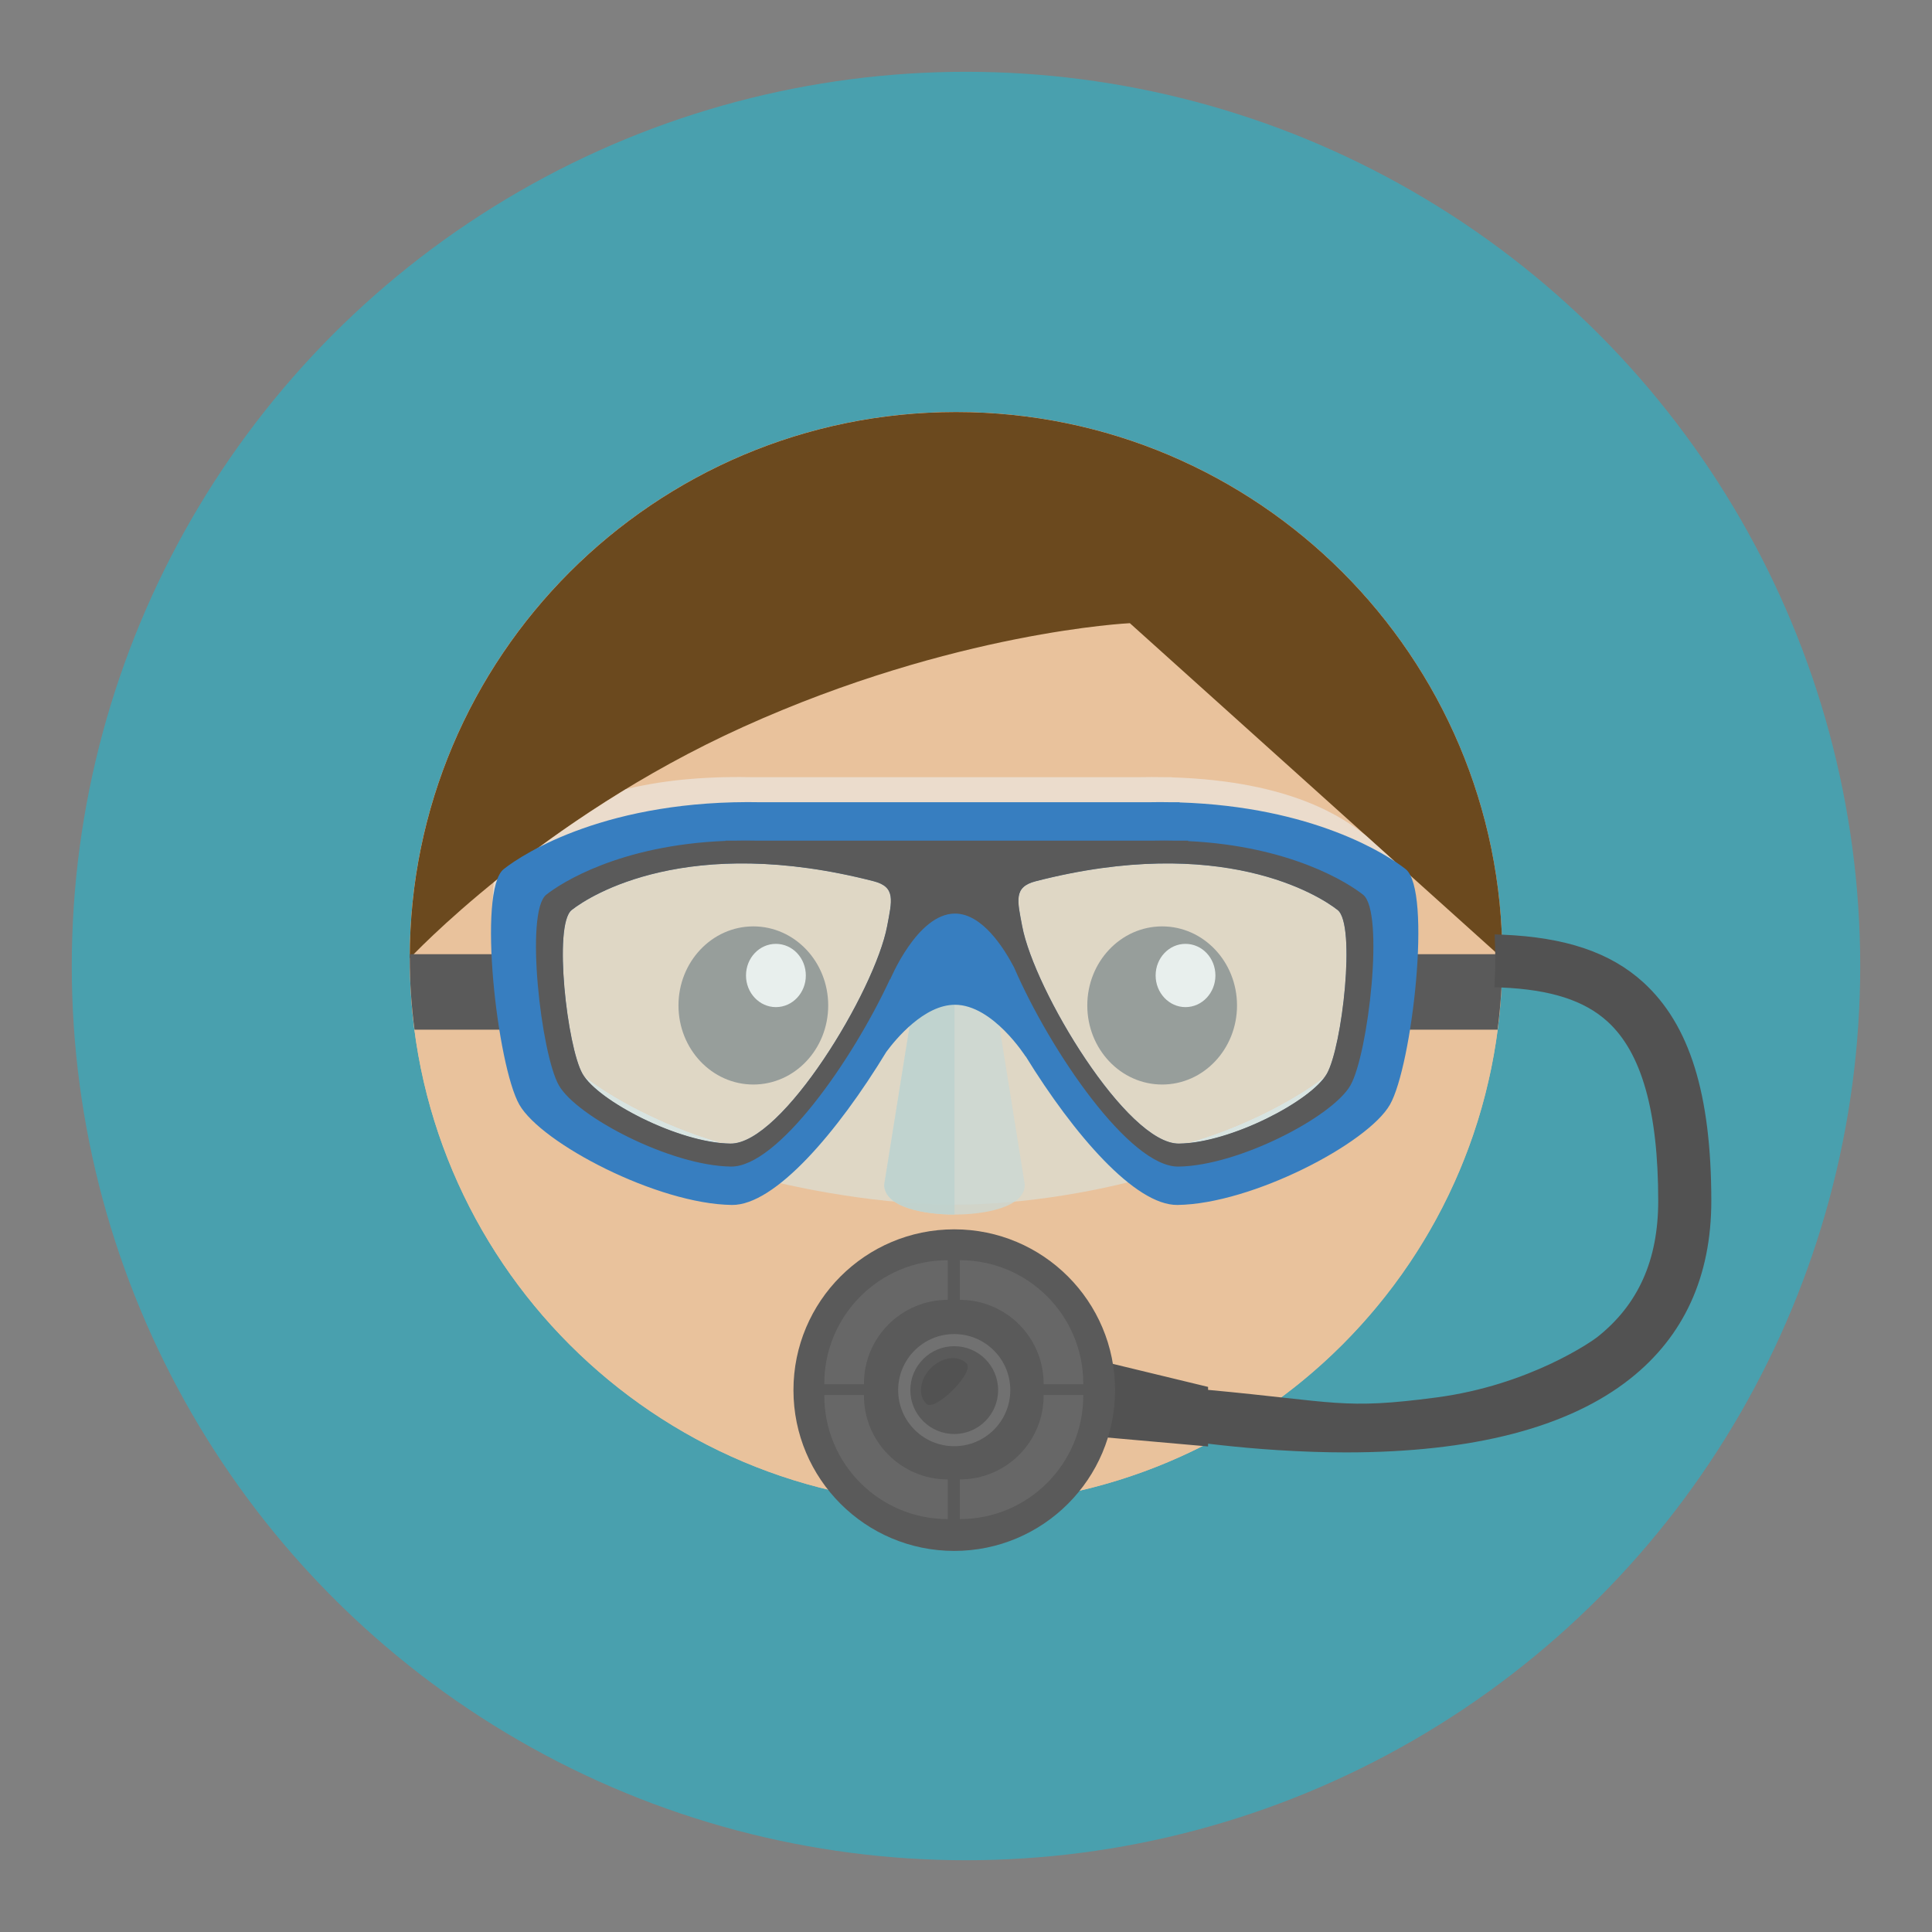 <?xml version="1.0" encoding="utf-8"?>
<!-- Generator: Adobe Illustrator 16.0.0, SVG Export Plug-In . SVG Version: 6.00 Build 0)  -->
<!DOCTYPE svg PUBLIC "-//W3C//DTD SVG 1.1//EN" "http://www.w3.org/Graphics/SVG/1.1/DTD/svg11.dtd">
<svg version="1.1" id="Layer_1" xmlns="http://www.w3.org/2000/svg" xmlns:xlink="http://www.w3.org/1999/xlink" x="0px" y="0px"
	 width="136.833px" height="136.834px" viewBox="0 0 136.833 136.834" style="enable-background:new 0 0 136.833 136.834;"
	 xml:space="preserve">
<rect x="0" y="0" width="136.833" height="136.834" fill="#808080" stroke="none"/>
<style type="text/css">
<![CDATA[
	.st0{fill:#47A4A9;}
	.st1{fill:#49A0AE;}
	.st2{fill:#E0E1D4;}
	.st3{fill:#E1B623;}
	.st4{fill:#1467A8;}
	.st5{fill-rule:evenodd;clip-rule:evenodd;fill:#757575;}
	.st6{fill:#E4C025;}
	.st7{fill:#E4DEDF;}
	.st8{fill:#4A4A4A;}
	.st9{fill:#4ABC96;}
	.st10{fill:#E5DBC5;}
	.st11{fill:#19241E;}
	.st12{fill:#E7E7E7;}
	.st13{fill:#E8E1D3;}
	.st14{fill:#E96238;}
	.st15{fill:#E9C29C;}
	.st16{fill:#E9E9EA;}
	.st17{fill-rule:evenodd;clip-rule:evenodd;fill:#DDDDDC;}
	.st18{fill:#4FAFB9;}
	.st19{fill:#B1D4D7;}
	.st20{fill:#B3E0DF;}
	.st21{fill:#B8E3EB;}
	.st22{fill:#ECE9E9;}
	.st23{fill:#ECECEC;}
	.st24{fill:#ED7B3A;}
	.st25{fill:#EDC92C;}
	.st26{fill:#EEB488;}
	.st27{fill:#525252;}
	.st28{fill-rule:evenodd;clip-rule:evenodd;fill:#E4E4E4;}
	.st29{fill-rule:evenodd;clip-rule:evenodd;fill:#4B4A4B;}
	.st30{fill:#BDD2CE;}
	.st31{fill:#BFC1A9;}
	.st32{fill:#F16D53;}
	.st33{fill:#5A5A5A;}
	.st34{fill-rule:evenodd;clip-rule:evenodd;fill:#B5B2B3;}
	.st35{fill:#5C5C5C;}
	.st36{fill:#F7C192;}
	.st37{fill:#959595;}
	.st38{fill:#C4E2E7;}
	.st39{fill:#C6CBC8;}
	.st40{fill:#989897;}
	.st41{fill:#99999A;}
	.st42{opacity:0.2;}
	.st43{opacity:0.6;}
	.st44{opacity:0.8;}
	.st45{opacity:0.9;}
	.st46{fill:#606060;}
	.st47{fill-rule:evenodd;clip-rule:evenodd;fill:#BFC1A9;}
	.st48{fill:#FFFFFF;}
	.st49{fill:none;}
	.st50{fill-rule:evenodd;clip-rule:evenodd;fill:#5A5A5A;}
	.st51{fill:#676767;}
	.st52{fill:#67C3C8;}
	.st53{fill:#CAD8D4;}
	.st54{fill-rule:evenodd;clip-rule:evenodd;fill:#C0BEBF;}
	.st55{fill:#343433;}
	.st56{fill:#343A36;}
	.st57{fill:#353535;}
	.st58{fill:#357180;}
	.st59{fill:#377EC0;}
	.st60{fill:#6B491E;}
	.st61{fill:#6D6D6D;}
	.st62{fill-rule:evenodd;clip-rule:evenodd;fill:#616161;}
	.st63{fill:#D4DFDC;}
	.st64{fill:#D62127;}
	.st65{fill:#D6B429;}
	.st66{fill:#D7D0BC;}
	.st67{fill:#D7DABA;}
	.st68{fill:#3D929A;}
	.st69{fill:#D8E4E1;}
	.st70{fill:#D96527;}
	.st71{fill-rule:evenodd;clip-rule:evenodd;fill:#CDCCCB;}
	.st72{fill:#717171;}
	.st73{fill:#A19F9F;}
	.st74{fill:#A2D4DE;}
	.st75{fill:#DA1F26;}
	.st76{fill:#0C808B;}
	.st77{fill:#A7CACB;}
	.st78{fill:#DBDBDA;}
	.st79{fill:#DD5231;}
	.st80{fill:#409FA4;}
	.st81{fill:#DFBB26;}
	.st82{fill:#444445;}
	.st83{fill:#444545;}
]]>
</style>
<g>
	<g>
		<g>
			<g>
				<circle class="st1" cx="68.416" cy="68.418" r="63.333"/>
			</g>
		</g>
	</g>
	<g>
		<g>
			<g>
				<g>
					<path class="st15" d="M106.403,67.871c0,21.379-17.32,38.701-38.691,38.701S29.021,89.25,29.021,67.871
						c0-21.363,17.32-38.688,38.691-38.688S106.403,46.508,106.403,67.871z"/>
				</g>
				<g>
					<g>
						<path class="st49" d="M90.149,99.393c7.984,0.57,17.691,0.12,23.277-4.295c3.037-2.4,4.514-5.686,4.514-10.043
							c0-6.497-1.227-10.773-3.752-13.072c-1.904-1.732-4.566-2.402-7.824-2.543C105.872,81.801,99.589,92.66,90.149,99.393z"/>
					</g>
					<g>
						<path class="st15" d="M75.382,98.526c0.176-0.741,0.926-1.191,1.662-1.022c0.121,0.027,5.914,1.372,13.105,1.889
							c9.439-6.732,15.723-17.592,16.215-29.953c-3.047-0.129-6.619,0.205-10.602,0.58c-3.867,0.365-8.25,0.779-12.773,0.779
							c-0.764,0-1.379-0.617-1.379-1.38s0.615-1.38,1.379-1.38c4.395,0,8.521-0.391,12.514-0.768
							c3.926-0.367,7.596-0.707,10.871-0.574c-0.621-20.82-17.686-37.515-38.662-37.515c-21.371,0-38.691,17.325-38.691,38.688
							c0,21.379,17.32,38.701,38.691,38.701c6.73,0,13.059-1.721,18.57-4.742c-5.445-0.613-9.461-1.544-9.879-1.643
							C75.663,100.01,75.204,99.269,75.382,98.526z"/>
					</g>
					<g>
						<path class="st15" d="M77.044,97.504c-0.736-0.169-1.486,0.281-1.662,1.022c-0.178,0.742,0.281,1.483,1.021,1.661
							c0.418,0.099,4.434,1.029,9.879,1.643c1.34-0.736,2.631-1.555,3.867-2.438C82.958,98.876,77.165,97.531,77.044,97.504z"/>
					</g>
				</g>
				<g>
					<g>
						<ellipse class="st55" cx="82.309" cy="71.211" rx="5.302" ry="5.6"/>
					</g>
					<g>
						<path class="st48" d="M86.081,69.088c0,1.233-0.947,2.241-2.121,2.241c-1.162,0-2.113-1.008-2.113-2.241
							c0-1.241,0.951-2.24,2.113-2.24C85.134,66.848,86.081,67.847,86.081,69.088z"/>
					</g>
				</g>
				<g>
					<g>
						<ellipse class="st55" cx="53.355" cy="71.211" rx="5.302" ry="5.6"/>
					</g>
					<g>
						<path class="st48" d="M57.073,69.088c0,1.233-0.947,2.241-2.121,2.241c-1.17,0-2.117-1.008-2.117-2.241
							c0-1.241,0.947-2.24,2.117-2.24C56.126,66.848,57.073,67.847,57.073,69.088z"/>
					</g>
				</g>
				<g>
					<path class="st60" d="M106.403,67.871L80.022,44.137c0,0-12.404,0.573-27.385,7.346C38.19,58.016,29.021,67.871,29.021,67.871
						c0-21.363,17.32-38.688,38.691-38.688S106.403,46.508,106.403,67.871z"/>
				</g>
			</g>
		</g>
		<g>
			<g>
				<path class="st33" d="M36.829,67.58h-7.803c0,0.098-0.006,0.193-0.006,0.291c0,1.715,0.121,3.4,0.338,5.055h7.471V67.58z"/>
			</g>
			<g>
				<path class="st33" d="M106.397,67.58h-8.174v5.346h7.842c0.215-1.654,0.338-3.34,0.338-5.055
					C106.403,67.773,106.397,67.678,106.397,67.58z"/>
			</g>
		</g>
		<g>
			<g class="st43">
				<g>
					<path class="st69" d="M54.72,83.668c0,0,6.432,1.65,12.916,1.65c6.48,0,12.508-1.65,12.508-1.65L67.612,64.014L54.72,83.668z"
						/>
				</g>
			</g>
			<g class="st44">
				<path class="st53" d="M72.579,83.904c0,1.632-2.912,2.117-4.977,2.117l0,0c-2.064,0-4.98-0.485-4.98-2.117l2.018-12.577
					c0-1.632,0.898-2.958,2.963-2.958l0,0c2.064,0,2.961,1.326,2.961,2.958L72.579,83.904z"/>
			</g>
			<g class="st44">
				<path class="st30" d="M67.603,86.021L67.603,86.021c-2.064,0-4.98-0.485-4.98-2.117l2.018-12.577
					c0-1.632,0.898-2.958,2.963-2.958l0,0V86.021z"/>
			</g>
			<g>
				<g>
					<g>
						<g>
							<path class="st49" d="M52.638,51.482c-3.016,1.363-5.785,2.873-8.303,4.405c2.297-0.552,5.176-0.915,8.797-0.845h27.586
								c0.594-0.011,1.172-0.011,1.736,0h0.539v0.014c8.441,0.26,12.18,2.862,13.797,4.165L80.022,44.137
								C80.022,44.137,67.618,44.71,52.638,51.482z"/>
						</g>
						<g class="st43">
							<g>
								<path class="st23" d="M98.704,60.943l-1.914-1.722c-1.617-1.303-5.355-3.905-13.797-4.165v-0.014h-0.539
									c-0.564-0.011-1.143-0.011-1.736,0H53.132c-3.621-0.07-6.5,0.293-8.797,0.845c-3.752,2.282-6.912,4.608-9.371,6.604
									c-0.021,0.26-0.039,0.539-0.053,0.863c-0.148,3.547,0.84,0.733,2.283-0.234c1.439-0.967,9.02-5.039,23.445-1.895
									c1.738,0.379,10.836,0.379,12.572,0c14.424-3.145,22.004,0.928,23.445,1.895c1.441,0.968,2.463,3.307,2.25-0.433
									C98.86,61.879,98.792,61.328,98.704,60.943z"/>
							</g>
						</g>
					</g>
					<g>
						<path class="st59" d="M99.554,61.555c-1.32-1.043-6.555-4.423-16.012-4.723v-0.014h-0.529c-0.563-0.013-1.137-0.013-1.727,0
							H53.94c-10.887-0.22-16.846,3.613-18.264,4.736c-1.891,1.498-0.457,13.945,1.107,16.684c1.564,2.737,9.775,7.037,15.053,7.102
							c3.051,0.037,7.492-5.171,10.939-10.844c0.67-0.908,2.676-3.334,4.859-3.334c2.684,0,5.008,3.67,5.008,3.67l-0.008-0.033
							c3.418,5.554,7.762,10.577,10.758,10.541c5.277-0.064,13.486-4.364,15.049-7.102C100.009,75.5,101.442,63.053,99.554,61.555z
							 M51.729,80.994c-3.672-0.045-9.383-3.033-10.471-4.939c-1.088-1.902-2.084-10.559-0.77-11.602
							c1.313-1.041,8.23-5.423,21.393-2.039c1.582,0.407,1.283,1.389,0.951,3.174C61.97,70.163,55.399,81.041,51.729,80.994z
							 M93.97,76.055c-1.088,1.906-6.801,4.895-10.469,4.939c-3.672,0.047-10.244-10.831-11.107-15.406
							c-0.334-1.785-0.631-2.767,0.957-3.174c13.16-3.384,20.074,0.998,21.389,2.039C96.052,65.496,95.058,74.152,93.97,76.055z"/>
					</g>
					<g>
						<g>
							<path class="st69" d="M51.181,80.961c-3.326-0.908-7.313-2.803-9.795-4.725C42.642,78.05,47.634,80.668,51.181,80.961z"/>
						</g>
						<g class="st43">
							<g>
								<path class="st69" d="M62.833,65.588c0.332-1.785,0.631-2.767-0.951-3.174c-13.162-3.384-20.08,0.998-21.393,2.039
									c-1.314,1.043-0.318,9.699,0.77,11.602c0.033,0.059,0.086,0.121,0.127,0.182c2.482,1.922,6.469,3.816,9.795,4.725
									c0.186,0.018,0.371,0.032,0.549,0.033C55.399,81.041,61.97,70.163,62.833,65.588z"/>
							</g>
						</g>
						<g>
							<path class="st69" d="M93.837,76.244c-2.475,1.92-6.443,3.813-9.766,4.717C87.612,80.656,92.573,78.053,93.837,76.244z"/>
						</g>
						<g class="st43">
							<g>
								<path class="st69" d="M94.739,64.453c-1.314-1.041-8.229-5.423-21.389-2.039c-1.588,0.407-1.291,1.389-0.957,3.174
									c0.863,4.575,7.436,15.453,11.107,15.406c0.184-0.002,0.377-0.016,0.57-0.033c3.322-0.904,7.291-2.797,9.766-4.717
									c0.045-0.063,0.098-0.128,0.133-0.189C95.058,74.152,96.052,65.496,94.739,64.453z"/>
							</g>
						</g>
					</g>
				</g>
				<g>
					<path class="st33" d="M96.542,63.369c-1.041-0.824-5.094-3.441-12.389-3.799v-0.032h-1.02c-0.463-0.011-0.938-0.011-1.422,0
						H53.517c-0.488-0.011-0.961-0.011-1.422,0H51.39v0.018c-7.492,0.297-11.648,2.977-12.703,3.813
						c-1.525,1.215-0.369,11.286,0.896,13.502c1.266,2.217,7.912,5.696,12.184,5.751c3.289,0.04,8.564-7.435,11.287-13.314
						l-0.018,0.088c0,0,1.926-4.693,4.6-4.693c1.936,0,3.477,2.46,4.186,3.816c2.59,5.974,8.203,14.144,11.637,14.104
						c4.271-0.055,10.92-3.534,12.184-5.751C96.909,74.655,98.071,64.584,96.542,63.369z M62.833,65.588
						c-0.863,4.575-7.434,15.453-11.104,15.406c-3.672-0.045-9.383-3.033-10.471-4.939c-1.088-1.902-2.084-10.559-0.77-11.602
						c1.313-1.041,8.23-5.423,21.393-2.039C63.464,62.821,63.165,63.803,62.833,65.588z M93.97,76.055
						c-1.088,1.906-6.801,4.895-10.469,4.939c-3.672,0.047-10.244-10.831-11.107-15.406c-0.334-1.785-0.631-2.767,0.957-3.174
						c13.16-3.384,20.074,0.998,21.389,2.039C96.052,65.496,95.058,74.152,93.97,76.055z"/>
				</g>
			</g>
		</g>
		<g>
			<path class="st27" d="M116.384,69.572c-2.33-2.118-5.504-3.19-9.988-3.375l-0.537-0.021l0.025,0.83
				c0.01,0.287,0.02,0.575,0.02,0.865c0,0.52-0.018,1.033-0.039,1.547l-0.021,0.5l0.5,0.021c3.479,0.15,5.865,0.916,7.508,2.413
				c2.416,2.198,3.59,6.353,3.59,12.702c0,4.193-1.414,7.352-4.324,9.651c-0.328,0.26-4.762,3.394-11.387,4.269
				s-7.02,0.313-16.17-0.537v-0.21l-8.129-1.966v0.816c-0.162-0.036-0.256-0.058-0.275-0.063c-0.996-0.229-2.025,0.408-2.26,1.394
				c-0.117,0.487-0.037,0.991,0.225,1.417c0.264,0.43,0.678,0.73,1.168,0.848c0.117,0.027,0.516,0.12,1.143,0.252v0.799l8.129,0.72
				v-0.196c0.221,0.027,0.447,0.054,0.68,0.08c1.416,0.159,2.828,0.285,4.191,0.372l0.443,0.025
				c0.553,0.034,1.111,0.062,1.684,0.083l0.584,0.022c0.719,0.021,1.443,0.036,2.174,0.036c8.984,0,15.758-1.753,20.129-5.21
				c3.818-3.017,5.756-7.257,5.756-12.603C121.2,77.484,119.669,72.564,116.384,69.572z"/>
		</g>
		<g>
			<g>
				<circle class="st33" cx="67.584" cy="98.455" r="11.388"/>
			</g>
			<g>
				<g>
					<circle class="st72" cx="67.583" cy="98.455" r="3.971"/>
				</g>
				<g>
					<path class="st33" d="M64.474,98.455c0-1.719,1.391-3.111,3.111-3.111c1.717,0,3.107,1.393,3.107,3.111
						c0,1.716-1.391,3.108-3.107,3.108C65.864,101.563,64.474,100.171,64.474,98.455z"/>
				</g>
				<g>
					<path class="st27" d="M65.929,96.893c0.789-0.791,1.92-0.936,2.527-0.327c0.609,0.608-2.242,3.466-2.85,2.856
						C64.995,98.813,65.142,97.68,65.929,96.893z"/>
				</g>
			</g>
			<g>
				<g>
					<g>
						<path class="st51" d="M61.188,97.998c0-3.277,2.658-5.936,5.936-5.936v-2.809c-4.83,0-8.744,3.914-8.744,8.744
							c0,0.016,0.002,0.031,0.002,0.046h2.813C61.194,98.029,61.188,98.014,61.188,97.998z"/>
					</g>
				</g>
				<g>
					<g>
						<path class="st51" d="M61.188,98.846c0,3.277,2.658,5.934,5.936,5.934v2.809c-4.83,0-8.744-3.912-8.744-8.742
							c0-0.018,0.002-0.032,0.002-0.048h2.813C61.194,98.813,61.188,98.828,61.188,98.846z"/>
					</g>
				</g>
				<g>
					<g>
						<path class="st51" d="M73.915,97.998c0-3.277-2.658-5.936-5.936-5.936v-2.809c4.828,0,8.744,3.914,8.744,8.744
							c0,0.016-0.002,0.031-0.002,0.046h-2.811C73.911,98.029,73.915,98.014,73.915,97.998z"/>
					</g>
				</g>
				<g>
					<g>
						<path class="st51" d="M73.915,98.846c0,3.277-2.658,5.934-5.936,5.934v2.809c4.828,0,8.744-3.912,8.744-8.742
							c0-0.018-0.002-0.032-0.002-0.048h-2.811C73.911,98.813,73.915,98.828,73.915,98.846z"/>
					</g>
				</g>
			</g>
		</g>
	</g>
</g>
</svg>
